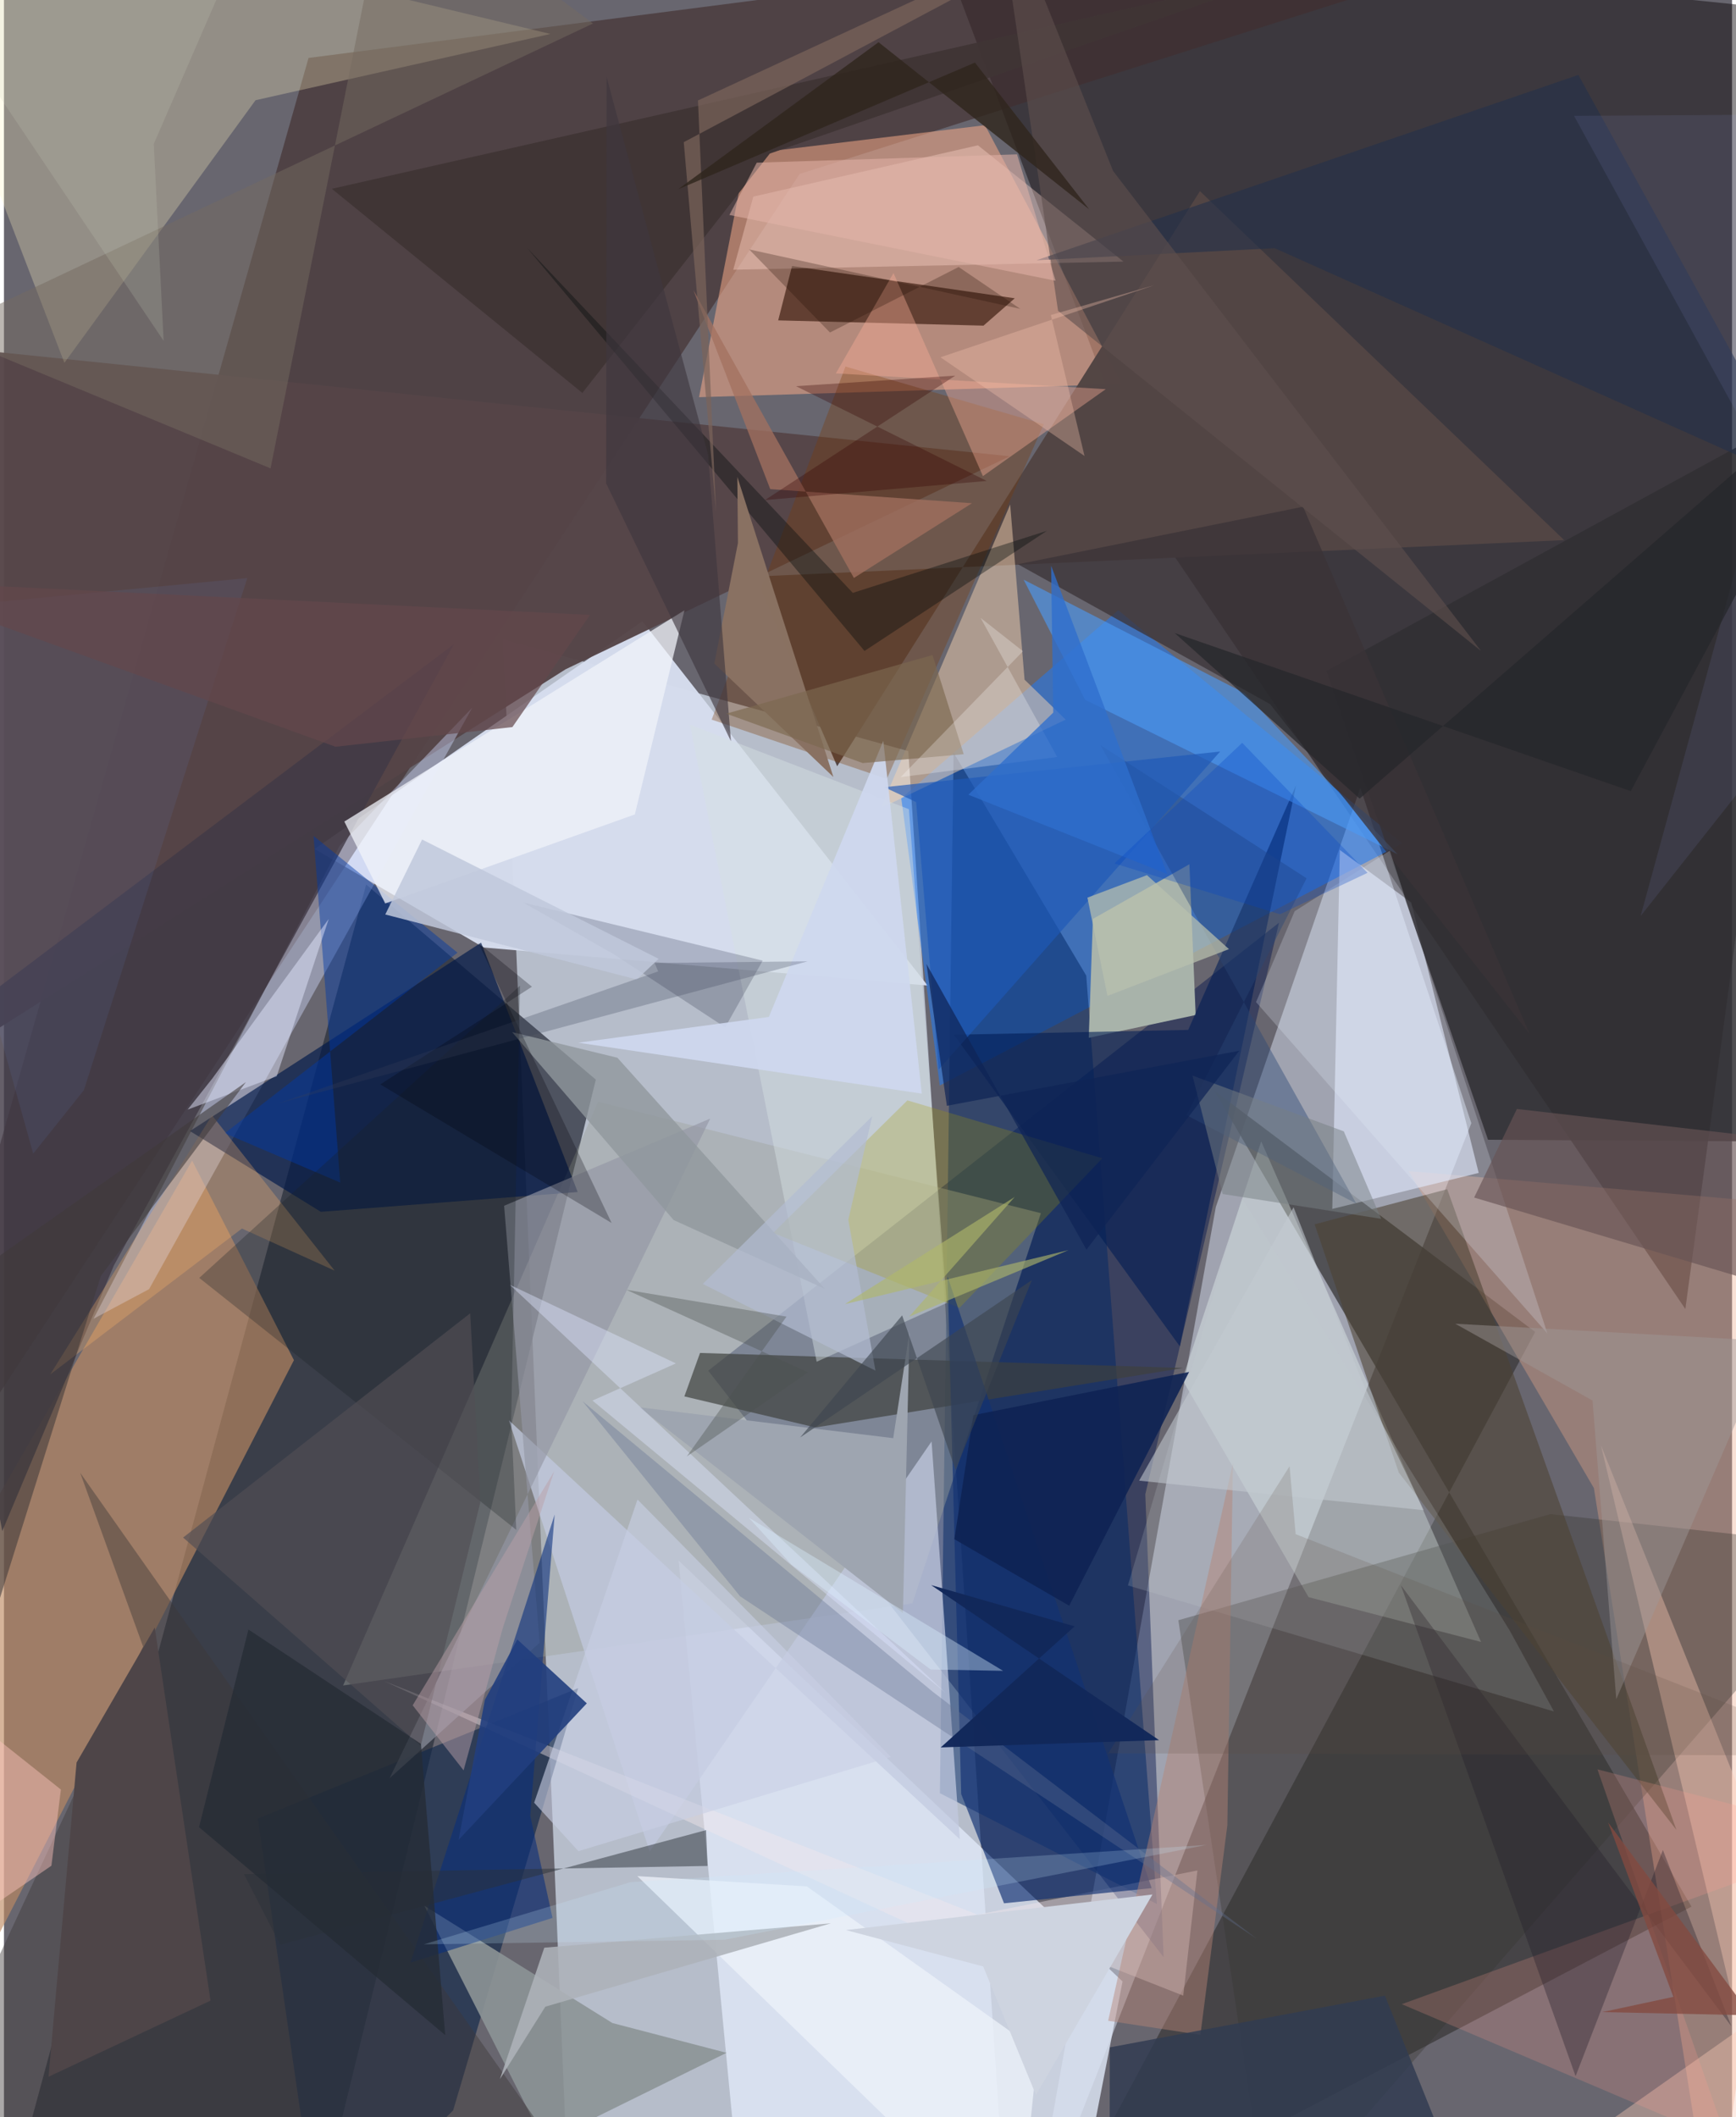 <svg xmlns="http://www.w3.org/2000/svg" width="228" height="278" viewBox="0 0 836 1024"><path fill="#68666f" d="M0 0h836v1024H0z"/><path fill="#e1edfd" fill-opacity=".639" d="M273.101 1064.808L485.526 1086l-48.031-722.722-195.941-53.959z"/><path fill="#050003" fill-opacity=".447" d="M561.115 261.538L448.719-37.675 898 8.296 813.408 633.12z"/><path fill="#e1eafb" fill-opacity=".467" d="M496.093 1086l90.175-502.23 69.901-202.813 53.7 162.285z"/><path fill="#2b303d" fill-opacity=".749" d="M-3.093 1086h151.604l137.813-563.83-111.094-94.331z"/><path fill="#00124a" fill-opacity=".435" d="M616.828 446.29l-64.676 276.422 8.85 223.89L340.705 662.95z"/><path fill="#d6dded" fill-opacity=".976" d="M446.852 476.67L232.11 458.275l-81.808-47.64 158.58-110.152z"/><path fill="#dfe7f7" fill-opacity=".816" d="M356.184 1064.57l-29.826-309.795 214.788 203.587-22.957 117.77z"/><path fill="#412e2e" fill-opacity=".635" d="M384.908 84.141L-62 765.052 147.348 28.024 845.118-62z"/><path fill="#3d3c3d" fill-opacity=".792" d="M816.375 922.168L585.471 527.476l155.287 116.737L503.973 1086z"/><path fill="#1b7afc" fill-opacity=".51" d="M452.733 525.014l223.739-117.072L539.057 295.15 434.1 386.12z"/><path fill="#f3a788" fill-opacity=".549" d="M336.25 192.11l22.902-117.607L474.597 60.56l66.299 125.211z"/><path fill="#554548" fill-opacity=".961" d="M486.547 220.672L271.712 323.709-62 534.928-16.461 168.9z"/><path fill="#bd8b63" fill-opacity=".643" d="M-62 826.393l49.325 129.096L140.278 657.87l-49.245-96.528z"/><path fill="#12284a" fill-opacity=".655" d="M277.782 816.494l-60.47 204.192L152.758 1086l-29.956-206.41z"/><path fill="#012866" fill-opacity=".498" d="M459.4 364.03l64.188 107.845 34.182 449.039-104.992-53.6z"/><path fill="#eba88a" fill-opacity=".357" d="M898 585.23L827.164 1086l-57.999-366.27-89.614-153.316z"/><path fill="#fff6c0" fill-opacity=".282" d="M121.713 48.468l-92.47 127.014L-62-62l326.342 78.428z"/><path fill="#9fa29c" fill-opacity=".412" d="M501.647 586.778l-214.22-53.908-123.36 282.333 275.387-39.69z"/><path fill="#eefdf8" fill-opacity=".361" d="M714.569 794.151L608.222 552.05l-38.209 115.163 61.128 105.27z"/><path fill="#a9b4ab" fill-opacity=".996" d="M526.8 444.435l46.695-26.432 3.02 72.93-51.717 11.017z"/><path fill="#e1eaff" fill-opacity=".608" d="M680.79 436.517l-34.542-25.415-3.647 173.61 70.835-17.411z"/><path fill="#534645" fill-opacity=".996" d="M578.585 92.445l176.21 168.79-391.261 17.612 39.548 91.752z"/><path fill="#f6d4b1" fill-opacity=".486" d="M424.198 390.864l62.58-146.823 6.96 84.695 19.911 19.304z"/><path fill="#3f1f12" fill-opacity=".694" d="M381.26 128.651l-6.712 26.308 99.324 2.546 15.131-13.23z"/><path fill="#d2dbff" fill-opacity=".416" d="M226.507 342.346l-64.111 66.72-119.06 228.768 26.868-14.315z"/><path fill="#00184a" fill-opacity=".671" d="M277.561 576.547L153.3 586.115l-63.306-39.059 140.837-91.124z"/><path fill="#36352e" fill-opacity=".329" d="M568.142 783.647l179.993-51.33L898 748.647l-286.067 328.477z"/><path fill="#c2cadf" fill-opacity=".733" d="M462.419 889.585L244.304 686.98l68.076 208.564 136.381-198.38z"/><path fill="#3d403e" fill-opacity=".686" d="M392.63 690.414l177.907-28.775-233.799-7.268-7.575 21.02z"/><path fill="#8c9396" fill-opacity=".902" d="M349.563 992.877l-55.219-14.406-90.931-56.682 58.124 114.474z"/><path fill="#001c54" fill-opacity=".58" d="M625.058 379.89l-52.144 118.246-113.35 2.332L568.87 651.192z"/><path fill="#312f33" fill-opacity=".851" d="M843.243 552.033l.45-338.724-203.871 111.227 78.123 226.73z"/><path fill="#f4e7ed" fill-opacity=".42" d="M577.365 904.668l-135.971 27.336-257.36-118.87L570.51 965.218z"/><path fill="#ffdace" fill-opacity=".369" d="M541.59 126.525l-188.785 3.93 9.717-35.361L471.175 70.28z"/><path fill="#d5e0e3" fill-opacity=".455" d="M456.08 630.202l-62.917 28.424-61.317-308.147 105.945 40.904z"/><path fill="#fecbb6" fill-opacity=".384" d="M691.433 1086L898 1011.113 772.571 699.058l67.214 282.364z"/><path fill="#413946" fill-opacity=".808" d="M53.161 612.1L-.814 740.557-44.646 509.19l262.358-197.652z"/><path fill="#4c99f4" fill-opacity=".627" d="M600.219 335.27l-106.925-54.904 29.727 58.11 151.21 74.733z"/><path fill="#7c3a07" fill-opacity=".329" d="M427.116 376.728l-84.74-28.673 64.715-170.768 95.945 27.893z"/><path fill="#a69b00" fill-opacity=".255" d="M437.065 532.214L372.1 596.332l90.172 36.241 69.087-72.358z"/><path fill="#9496a5" fill-opacity=".651" d="M186.559 860.061l72.578-65.521-17.17-211.347 99.696-42.164z"/><path fill="#123173" fill-opacity=".663" d="M555.198 913.223l-98.7-295.819 6.587 250.314 20.711 52.842z"/><path fill="#4d4232" fill-opacity=".569" d="M809.086 885.054L698.21 575.176l-64.14 16.985 40.718 120.084z"/><path fill="#3c3737" fill-opacity=".435" d="M36.886 712.343L300.112 1086l-336.135-67.65L67.296 796.378z"/><path fill="#403535" fill-opacity=".992" d="M279.821 190.048l90.682-115.771L629.06-15.22 158.639 91.32z"/><path fill="#3b3337" fill-opacity=".757" d="M490.532 272.918l137.942-27.828 109.56 254.92-125.512-159.444z"/><path fill="#013aa6" fill-opacity=".459" d="M219.419 460.771l-112.59 87.326 55.853 23.876-12.907-167.664z"/><path fill="#072d7e" fill-opacity=".576" d="M265.382 927.626l-10.793-49.413 11.83-145.706-69.748 216.757z"/><path fill="#feb098" fill-opacity=".388" d="M533.025 188.225L402.458 180.6l27.872-48.537 43.267 98.221z"/><path fill="#090f26" fill-opacity=".196" d="M348.901 496.896l18.148-32.277L251.17 436.51l43.795 24.988z"/><path fill="#f0f3fa" fill-opacity=".745" d="M329.202 295.173l-24.006 98.741-120.757 43.06-19.783-39.619z"/><path fill="#ff9f8f" fill-opacity=".212" d="M833.97 1036.39l-157.74-67.045L898 888.797 770.875 855.76z"/><path fill="#c6d0d2" fill-opacity=".196" d="M598.858 579.523l129.568 209.08 21.436 39.187-206.115-60.97z"/><path fill="#fbb469" fill-opacity=".29" d="M100.648 539.418l-78.254 125.33 92.737-70.55 44.824 20.358z"/><path fill="#294576" fill-opacity=".42" d="M630.166 424.801L572.12 539.398l82.104 42.738-123.75-221.706z"/><path fill="#90979d" fill-opacity=".792" d="M296.767 511.591l100.375 111.794-73.174-33.298-78.117-90.883z"/><path fill="#e9f1fc" fill-opacity=".235" d="M624.404 440.727l46.018-29.29 76.241 233.506L605.724 484.69z"/><path fill="#e4e9ff" fill-opacity=".478" d="M157.126 444.442l-25.178 76.095-43.088 16.136 11.872-14.955z"/><path fill="#2c323a" fill-opacity=".494" d="M116.095 906.417l17.534 34.18 206.038-55.44.72 17.336z"/><path fill="#675355" fill-opacity=".651" d="M731.914 536.369l-20.681 42.84L898 634.992l-46.877-84.944z"/><path fill="#030c0d" fill-opacity=".38" d="M253.105 119.915l157.543 166.839 93.942-30.032-88.277 58.124z"/><path fill="#ecf1fa" fill-opacity=".765" d="M490.417 1086l9.734-94.013-111.742-79.6-82.002-4.977z"/><path fill="#b68475" fill-opacity=".455" d="M591.843 882.813l2.692-175.12-60.362 269.683 44.637 6.808z"/><path fill="#231f2a" fill-opacity=".353" d="M760.314 1004.184l-84.496-237.41L835.707 980.07l-33.161-85.263z"/><path fill="#9ea5b0" d="M430.201 695.586l7.86-51.24-3.172 135.837-127.546-99.537z"/><path fill="#1b2225" fill-opacity=".286" d="M245.391 686.505l4.266-209.777L94.476 618.082l153.376 121.86z"/><path fill="#897162" fill-opacity=".992" d="M401.255 375.807L354.787 230.67l.288 32.01-11.432 58.235z"/><path fill="#22304a" fill-opacity=".588" d="M871.36 234.918L614.749 120.046l-115.24 5.834 262.148-89.635z"/><path fill="#1e59b8" fill-opacity=".659" d="M588.347 363.492l-162.45 17.244 15.393 7.2 10.927 129.325z"/><path fill="#fdc3bd" fill-opacity=".451" d="M-49.697 804.123l77.243 61.421-4.581 36.84L-62 960.58z"/><path fill="#756a60" fill-opacity=".49" d="M-30.476 160.415l159.453 66.122L186.513-62l98.454 73.361z"/><path fill="#c9cfe5" fill-opacity=".604" d="M306.487 725.263l-49.991 146.64 21.394 23.438 151.185-45.593z"/><path fill="#a2715f" fill-opacity=".757" d="M411.182 279.54L333.57 140.381l37.139 96.198 97.59 6.806z"/><path fill="#0e2253" fill-opacity=".882" d="M573.336 663.561L468.96 684.483l-9.187 59.97 55.556 32.18z"/><path fill="#524e54" fill-opacity=".655" d="M225.564 635.177L86.67 743.66l114.937 100.72 28.833-117.702z"/><path fill="#4e4548" d="M72.95 787.173l26.975 180.465-78.363 36.813L35.131 852.48z"/><path fill="#626f92" fill-opacity=".361" d="M449.504 818.395l156.521 119.281L356.11 772.073l-76.183-94.325z"/><path fill="#252c35" fill-opacity=".765" d="M213.476 984.327L94.381 883.742l23.896-95.595 83.434 55.28z"/><path fill="#5e504d" fill-opacity=".608" d="M536.555 82.678L478.7-62l31.244 212.335 204.648 164.541z"/><path fill="#313c51" fill-opacity=".839" d="M534.974 990.25l133.102-25.031L716.556 1086H534.852z"/><path fill="#cfd9ef" fill-opacity=".922" d="M277.84 504.322l92.2-12.466 55.355-133.525 18.63 170.622z"/><path fill="#9e9899" fill-opacity=".455" d="M854.884 648.628l-74.89 173.209-11.49-144.46-66.395-37.128z"/><path fill="#dde6ff" fill-opacity=".424" d="M284.711 677.403L455.563 818.8l-210.84-197.389 80.353 38.026z"/><path fill="#b9c0ae" fill-opacity=".718" d="M533.846 481.678l58.778-22.617-39.668-35.788-28.807 10.875z"/><path fill="#7b645a" fill-opacity=".702" d="M328.865 68.766L574.669-62 335.742 48.585l8.738 199.114z"/><path fill="#30251d" fill-opacity=".808" d="M423.088 20.42l101.944 80.85-55.297-71-143.64 61.306z"/><path fill="#3f363e" fill-opacity=".631" d="M291.536 37.109l49.092 182.744L351.7 358.496l-60.389-124.729z"/><path fill="#b2bdd1" fill-opacity=".706" d="M408.464 589.998l13.15 72.932-83.528-41.932 81.957-81.138z"/><path fill="#6a9ae9" fill-opacity=".09" d="M14.151 557.99l24.514-30.708 79.058-247.687-176.639 16.845z"/><path fill="#223e7e" fill-opacity=".902" d="M232.655 822.123l15.698-29.177 33.61 30.9-62.035 66.044z"/><path fill="#340000" fill-opacity=".314" d="M460.206 181.681l-77.014 5.104 92.248 45.83-107.303 9.255z"/><path fill="#7c684f" fill-opacity=".647" d="M464.303 364.776l-48.856 4.298-65.994-23.898 99.755-28.359z"/><path fill="#9aa3fe" fill-opacity=".098" d="M759.57 56.045L898 55.182l-106.222 387.86L898 308.601z"/><path fill="#f8c5b0" fill-opacity=".337" d="M453.053 172.802l103.424-34.877-50.009 14.436 16.275 68.172z"/><path fill="#bca0a9" fill-opacity=".482" d="M266.172 711.637l-24.803 75.597-19.012 69.019-24.632-31.453z"/><path fill="#788084" fill-opacity=".498" d="M666.25 589.495l-18.07-42.306-73.22-26.973 14.619 57.285z"/><path fill="#403b3b" fill-opacity=".573" d="M117.054 523.37L-62 649.536l48.954 158.852 59.932-191.24z"/><path fill="#ced4e0" d="M407.312 933.508l66.403 17.595 25.537 62.137 56.363-96.933z"/><path fill="#fff" fill-opacity=".259" d="M433.812 375.864l59.155-60.89-20.495-16.117 37.075 67.28z"/><path fill="#b0b76a" fill-opacity=".616" d="M514.997 604.643l-77.05 32.149 51.01-57.856-82.141 51.826z"/><path fill="#adb2b9" fill-opacity=".882" d="M400.05 930.232L261.397 942.04l-21.473 63.558 21.975-35.032z"/><path fill="#2e6ecd" fill-opacity=".78" d="M506.582 273.601l1.026 71.076-41.055 39.703 96.212 38.365z"/><path fill="#c0c8db" fill-opacity=".839" d="M184.466 442.305l121.68 31.422 10.592-9.978-114.46-57.705z"/><path fill="#dcf0ff" fill-opacity=".388" d="M483.368 808.127l-123.056-74.091 20.621 22.661 67.36 50.775z"/><path fill="#e4b3a9" fill-opacity=".541" d="M490.094 74.653L364.18 78.687l-13.228 25.282 157.796 31.827z"/><path fill="#0f2456" fill-opacity=".706" d="M446.288 466.248l9.865 68.59 141.49-26.635-73.969 96.206z"/><path fill="#000109" fill-opacity=".263" d="M293.978 591.522L229.5 456.057l25.927 21.184-73.351 47.244z"/><path fill="#c2c9d1" fill-opacity=".565" d="M686.85 730.435l-29.826-62.409-33.153-84.114-74.704 132.235z"/><path fill="#c8d0bc" fill-opacity=".196" d="M72.475 69.617l4.77 95.253L-62-42.428l184.357-2.867z"/><path fill="#844a3f" fill-opacity=".776" d="M807.605 965.803l-31.551-84.316 69.09 93.243-71.909-1.551z"/><path fill="#5d4e40" fill-opacity=".176" d="M621.939 709.181l-87.734 138.86L898 849.118 624.89 742.033z"/><path fill="#4d524f" fill-opacity=".373" d="M330.313 704.442l48.265-67.633-77.512-12.997 87.954 39.935z"/><path fill="#25262b" fill-opacity=".718" d="M655.827 386.274l-89.472-80.105 220.64 76.467L898 175.563z"/><path fill="#ccefff" fill-opacity=".204" d="M303.122 910.335l278.606-18.003-233.155 45.86-145.47 2.22z"/><path fill="#12285a" fill-opacity=".98" d="M453.197 845.168l105.604-3.522-110.258-74.987 69.422 19.957z"/><path fill="#63474c" fill-opacity=".706" d="M283.5 297.417l-37.526 54.241-85.575 9.517L-62 280.665z"/><path fill="#3d454f" fill-opacity=".612" d="M434.51 636.2l25.848 74.808 36.878-91.84-112.067 76.1z"/><path fill="#210e00" fill-opacity=".267" d="M461.863 129.14l-62.262 31.673-39.099-40.179 131.15 28.747z"/><path fill="#0043c6" fill-opacity=".286" d="M617.3 442.199l42.354-20.043-60.623-62.886-61.799 58.364z"/><path fill="#3b4356" fill-opacity=".267" d="M316.486 469.838l-1.71-4.086 74.014-.782-255.907 68.676z"/></svg>